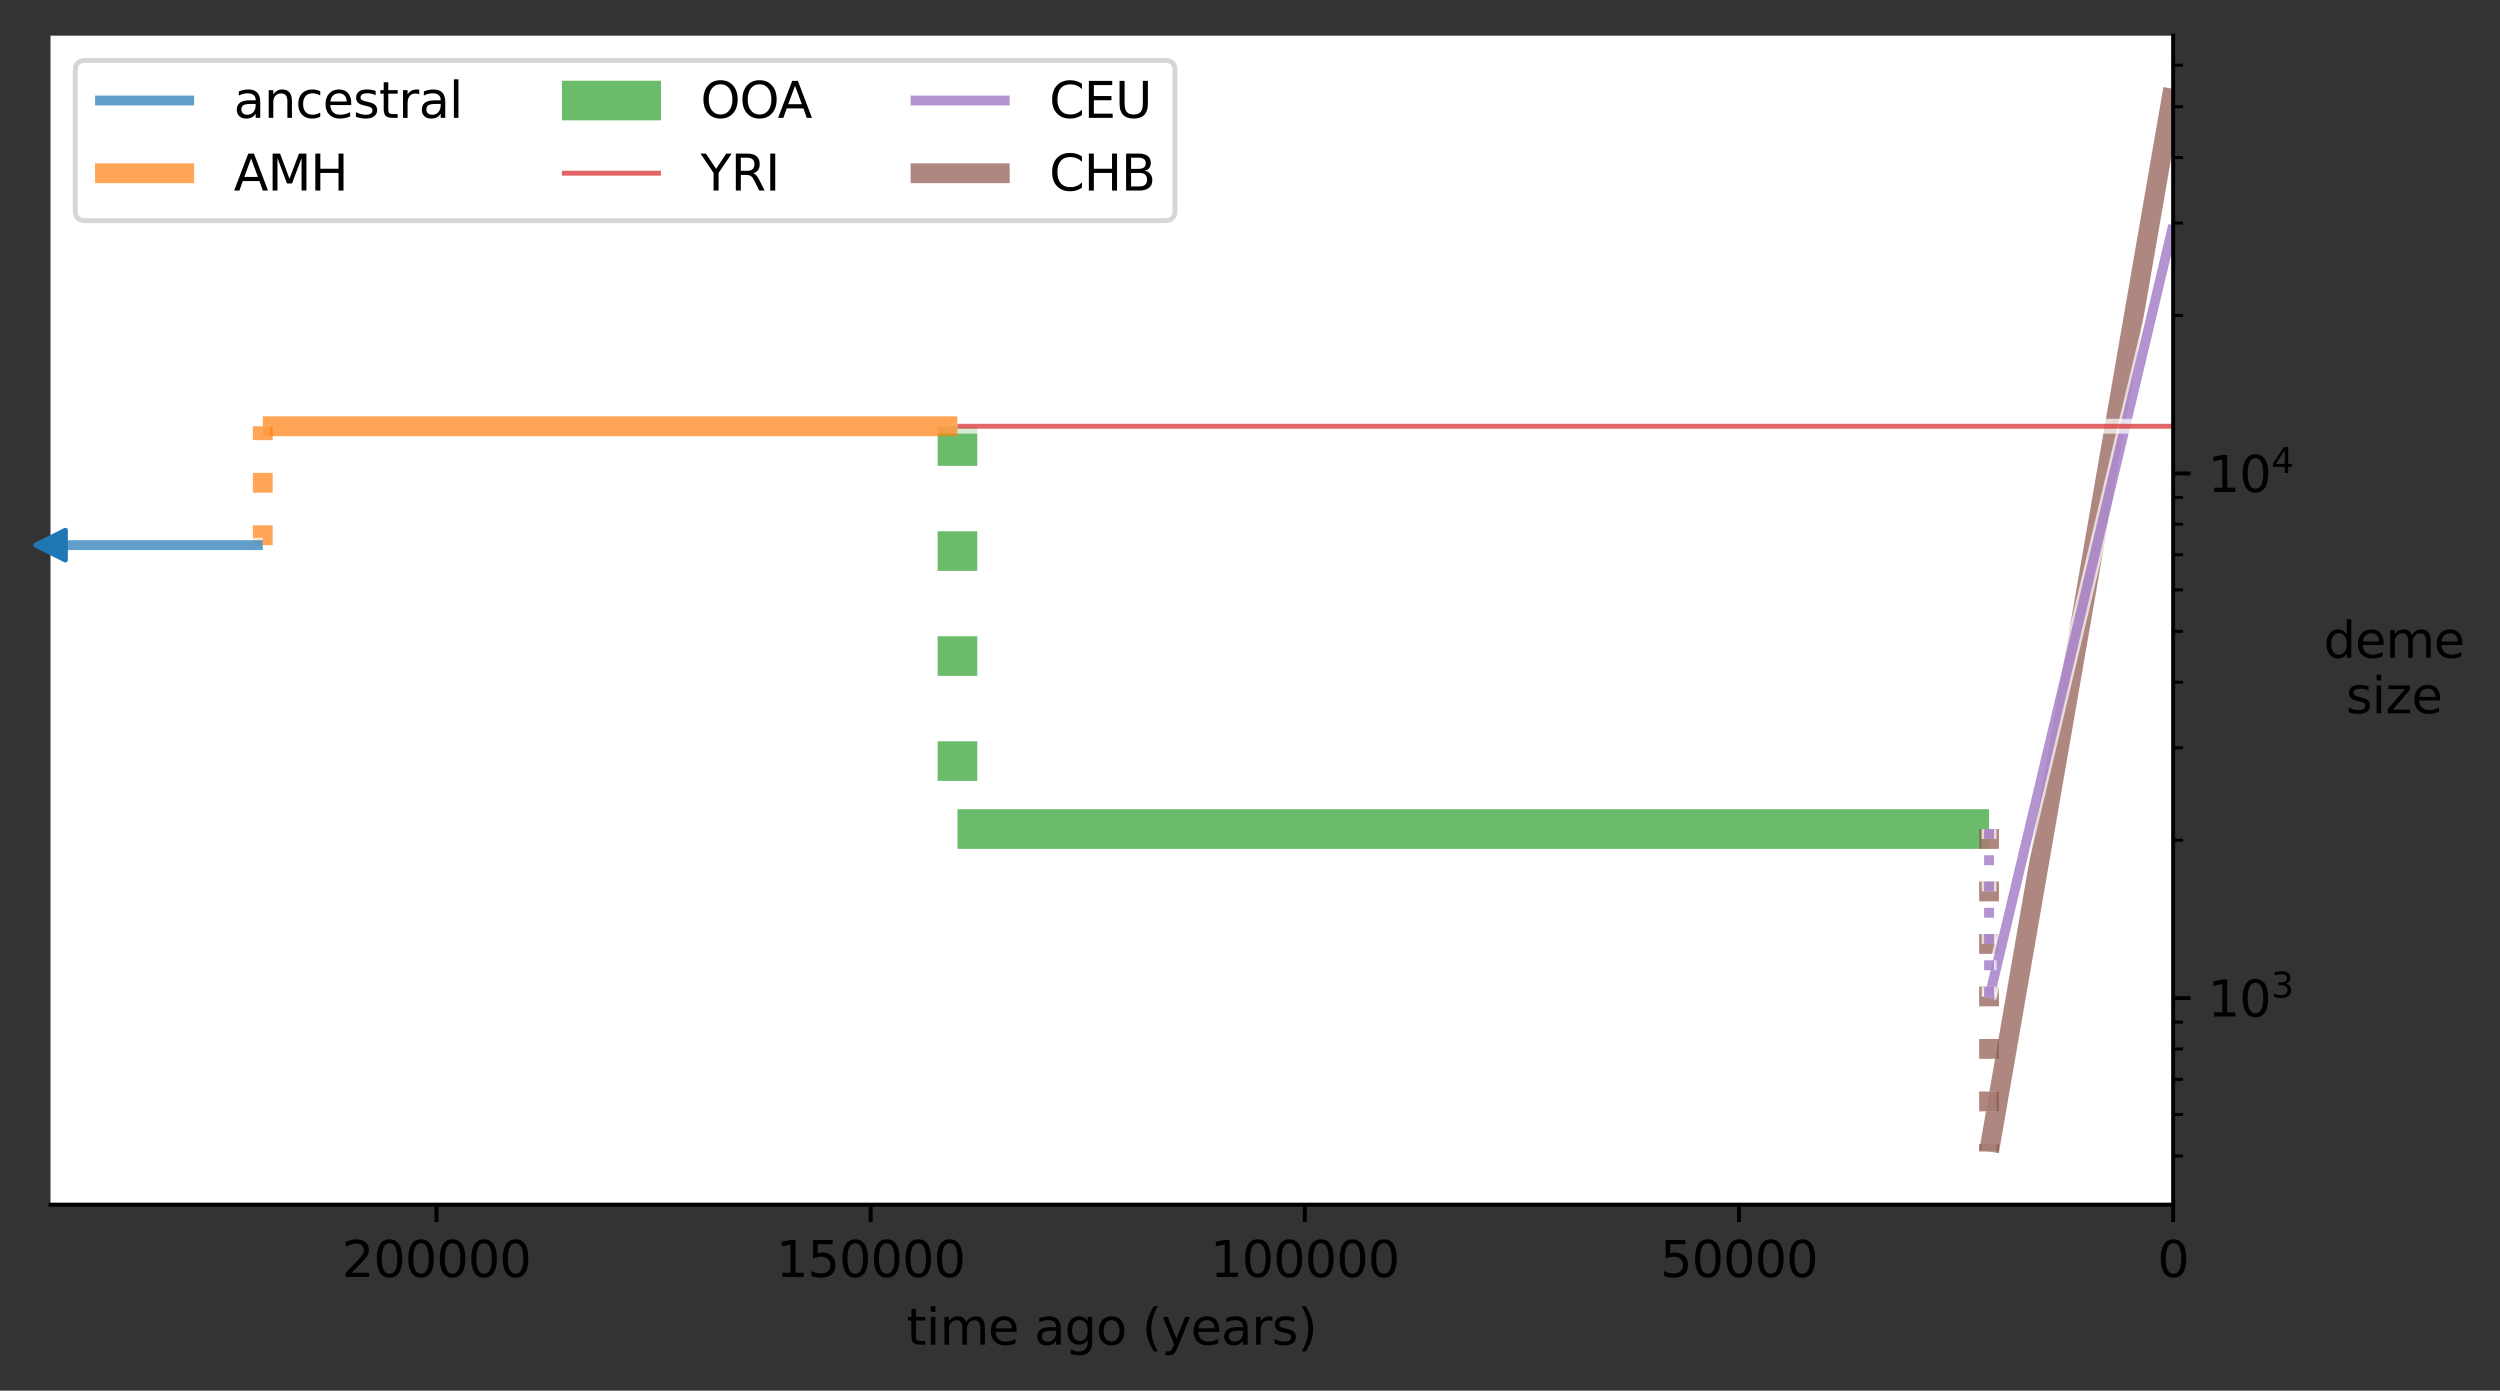 <?xml version="1.0" encoding="utf-8" standalone="no"?>
<!DOCTYPE svg PUBLIC "-//W3C//DTD SVG 1.1//EN"
  "http://www.w3.org/Graphics/SVG/1.1/DTD/svg11.dtd">
<svg xmlns:xlink="http://www.w3.org/1999/xlink" width="504.8pt" height="280.8pt" viewBox="0 0 504.8 280.8" xmlns="http://www.w3.org/2000/svg" version="1.1">
 <rect x="0" y="0" width="504.8" height="280.8" fill="#333333" stroke="none"/>
 <defs>
  <style type="text/css">*{stroke-linejoin: round; stroke-linecap: butt}</style>
 </defs>
 <g id="figure_1">
  <g id="patch_1">
   <path d="M 0 280.8 
L 504.8 280.8 
L 504.8 0 
L 0 0 
L 0 280.8 
z
" style="fill: none"/>
  </g>
  <g id="axes_1">
   <g id="patch_2">
    <path d="M 10.2 243.244 
L 438.802 243.244 
L 438.802 7.2 
L 10.2 7.2 
z
" style="fill: #ffffff"/>
   </g>
   <g id="matplotlib.axis_1">
    <g id="xtick_1">
     <g id="line2d_1">
      <defs>
       <path id="m6b002fac0c" d="M 0 0 
L 0 3.5 
" style="stroke: #000000; stroke-width: 0.8"/>
      </defs>
      <g>
       <use xlink:href="#m6b002fac0c" x="438.802" y="243.244" style="stroke: #000000; stroke-width: 0.8"/>
      </g>
     </g>
     <g id="text_1">
      <!-- 0 -->
      <g transform="translate(435.621 257.842)scale(0.1 -0.1)">
       <defs>
        <path id="DejaVuSans-30" d="M 2034 4250 
Q 1547 4250 1301 3770 
Q 1056 3291 1056 2328 
Q 1056 1369 1301 889 
Q 1547 409 2034 409 
Q 2525 409 2770 889 
Q 3016 1369 3016 2328 
Q 3016 3291 2770 3770 
Q 2525 4250 2034 4250 
z
M 2034 4750 
Q 2819 4750 3233 4129 
Q 3647 3509 3647 2328 
Q 3647 1150 3233 529 
Q 2819 -91 2034 -91 
Q 1250 -91 836 529 
Q 422 1150 422 2328 
Q 422 3509 836 4129 
Q 1250 4750 2034 4750 
z
" transform="scale(0.016)"/>
       </defs>
       <use xlink:href="#DejaVuSans-30"/>
      </g>
     </g>
    </g>
    <g id="xtick_2">
     <g id="line2d_2">
      <g>
       <use xlink:href="#m6b002fac0c" x="351.134" y="243.244" style="stroke: #000000; stroke-width: 0.8"/>
      </g>
     </g>
     <g id="text_2">
      <!-- 50000 -->
      <g transform="translate(335.227 257.842)scale(0.1 -0.1)">
       <defs>
        <path id="DejaVuSans-35" d="M 691 4666 
L 3169 4666 
L 3169 4134 
L 1269 4134 
L 1269 2991 
Q 1406 3038 1543 3061 
Q 1681 3084 1819 3084 
Q 2600 3084 3056 2656 
Q 3513 2228 3513 1497 
Q 3513 744 3044 326 
Q 2575 -91 1722 -91 
Q 1428 -91 1123 -41 
Q 819 9 494 109 
L 494 744 
Q 775 591 1075 516 
Q 1375 441 1709 441 
Q 2250 441 2565 725 
Q 2881 1009 2881 1497 
Q 2881 1984 2565 2268 
Q 2250 2553 1709 2553 
Q 1456 2553 1204 2497 
Q 953 2441 691 2322 
L 691 4666 
z
" transform="scale(0.016)"/>
       </defs>
       <use xlink:href="#DejaVuSans-35"/>
       <use xlink:href="#DejaVuSans-30" x="63.623"/>
       <use xlink:href="#DejaVuSans-30" x="127.246"/>
       <use xlink:href="#DejaVuSans-30" x="190.869"/>
       <use xlink:href="#DejaVuSans-30" x="254.492"/>
      </g>
     </g>
    </g>
    <g id="xtick_3">
     <g id="line2d_3">
      <g>
       <use xlink:href="#m6b002fac0c" x="263.465" y="243.244" style="stroke: #000000; stroke-width: 0.8"/>
      </g>
     </g>
     <g id="text_3">
      <!-- 100000 -->
      <g transform="translate(244.378 257.842)scale(0.1 -0.1)">
       <defs>
        <path id="DejaVuSans-31" d="M 794 531 
L 1825 531 
L 1825 4091 
L 703 3866 
L 703 4441 
L 1819 4666 
L 2450 4666 
L 2450 531 
L 3481 531 
L 3481 0 
L 794 0 
L 794 531 
z
" transform="scale(0.016)"/>
       </defs>
       <use xlink:href="#DejaVuSans-31"/>
       <use xlink:href="#DejaVuSans-30" x="63.623"/>
       <use xlink:href="#DejaVuSans-30" x="127.246"/>
       <use xlink:href="#DejaVuSans-30" x="190.869"/>
       <use xlink:href="#DejaVuSans-30" x="254.492"/>
       <use xlink:href="#DejaVuSans-30" x="318.115"/>
      </g>
     </g>
    </g>
    <g id="xtick_4">
     <g id="line2d_4">
      <g>
       <use xlink:href="#m6b002fac0c" x="175.796" y="243.244" style="stroke: #000000; stroke-width: 0.8"/>
      </g>
     </g>
     <g id="text_4">
      <!-- 150000 -->
      <g transform="translate(156.709 257.842)scale(0.1 -0.1)">
       <use xlink:href="#DejaVuSans-31"/>
       <use xlink:href="#DejaVuSans-35" x="63.623"/>
       <use xlink:href="#DejaVuSans-30" x="127.246"/>
       <use xlink:href="#DejaVuSans-30" x="190.869"/>
       <use xlink:href="#DejaVuSans-30" x="254.492"/>
       <use xlink:href="#DejaVuSans-30" x="318.115"/>
      </g>
     </g>
    </g>
    <g id="xtick_5">
     <g id="line2d_5">
      <g>
       <use xlink:href="#m6b002fac0c" x="88.128" y="243.244" style="stroke: #000000; stroke-width: 0.8"/>
      </g>
     </g>
     <g id="text_5">
      <!-- 200000 -->
      <g transform="translate(69.04 257.842)scale(0.1 -0.1)">
       <defs>
        <path id="DejaVuSans-32" d="M 1228 531 
L 3431 531 
L 3431 0 
L 469 0 
L 469 531 
Q 828 903 1448 1529 
Q 2069 2156 2228 2338 
Q 2531 2678 2651 2914 
Q 2772 3150 2772 3378 
Q 2772 3750 2511 3984 
Q 2250 4219 1831 4219 
Q 1534 4219 1204 4116 
Q 875 4013 500 3803 
L 500 4441 
Q 881 4594 1212 4672 
Q 1544 4750 1819 4750 
Q 2544 4750 2975 4387 
Q 3406 4025 3406 3419 
Q 3406 3131 3298 2873 
Q 3191 2616 2906 2266 
Q 2828 2175 2409 1742 
Q 1991 1309 1228 531 
z
" transform="scale(0.016)"/>
       </defs>
       <use xlink:href="#DejaVuSans-32"/>
       <use xlink:href="#DejaVuSans-30" x="63.623"/>
       <use xlink:href="#DejaVuSans-30" x="127.246"/>
       <use xlink:href="#DejaVuSans-30" x="190.869"/>
       <use xlink:href="#DejaVuSans-30" x="254.492"/>
       <use xlink:href="#DejaVuSans-30" x="318.115"/>
      </g>
     </g>
    </g>
    <g id="text_6">
     <!-- time ago (years) -->
     <g transform="translate(183.068 271.52)scale(0.1 -0.1)">
      <defs>
       <path id="DejaVuSans-74" d="M 1172 4494 
L 1172 3500 
L 2356 3500 
L 2356 3053 
L 1172 3053 
L 1172 1153 
Q 1172 725 1289 603 
Q 1406 481 1766 481 
L 2356 481 
L 2356 0 
L 1766 0 
Q 1100 0 847 248 
Q 594 497 594 1153 
L 594 3053 
L 172 3053 
L 172 3500 
L 594 3500 
L 594 4494 
L 1172 4494 
z
" transform="scale(0.016)"/>
       <path id="DejaVuSans-69" d="M 603 3500 
L 1178 3500 
L 1178 0 
L 603 0 
L 603 3500 
z
M 603 4863 
L 1178 4863 
L 1178 4134 
L 603 4134 
L 603 4863 
z
" transform="scale(0.016)"/>
       <path id="DejaVuSans-6d" d="M 3328 2828 
Q 3544 3216 3844 3400 
Q 4144 3584 4550 3584 
Q 5097 3584 5394 3201 
Q 5691 2819 5691 2113 
L 5691 0 
L 5113 0 
L 5113 2094 
Q 5113 2597 4934 2840 
Q 4756 3084 4391 3084 
Q 3944 3084 3684 2787 
Q 3425 2491 3425 1978 
L 3425 0 
L 2847 0 
L 2847 2094 
Q 2847 2600 2669 2842 
Q 2491 3084 2119 3084 
Q 1678 3084 1418 2786 
Q 1159 2488 1159 1978 
L 1159 0 
L 581 0 
L 581 3500 
L 1159 3500 
L 1159 2956 
Q 1356 3278 1631 3431 
Q 1906 3584 2284 3584 
Q 2666 3584 2933 3390 
Q 3200 3197 3328 2828 
z
" transform="scale(0.016)"/>
       <path id="DejaVuSans-65" d="M 3597 1894 
L 3597 1613 
L 953 1613 
Q 991 1019 1311 708 
Q 1631 397 2203 397 
Q 2534 397 2845 478 
Q 3156 559 3463 722 
L 3463 178 
Q 3153 47 2828 -22 
Q 2503 -91 2169 -91 
Q 1331 -91 842 396 
Q 353 884 353 1716 
Q 353 2575 817 3079 
Q 1281 3584 2069 3584 
Q 2775 3584 3186 3129 
Q 3597 2675 3597 1894 
z
M 3022 2063 
Q 3016 2534 2758 2815 
Q 2500 3097 2075 3097 
Q 1594 3097 1305 2825 
Q 1016 2553 972 2059 
L 3022 2063 
z
" transform="scale(0.016)"/>
       <path id="DejaVuSans-20" transform="scale(0.016)"/>
       <path id="DejaVuSans-61" d="M 2194 1759 
Q 1497 1759 1228 1600 
Q 959 1441 959 1056 
Q 959 750 1161 570 
Q 1363 391 1709 391 
Q 2188 391 2477 730 
Q 2766 1069 2766 1631 
L 2766 1759 
L 2194 1759 
z
M 3341 1997 
L 3341 0 
L 2766 0 
L 2766 531 
Q 2569 213 2275 61 
Q 1981 -91 1556 -91 
Q 1019 -91 701 211 
Q 384 513 384 1019 
Q 384 1609 779 1909 
Q 1175 2209 1959 2209 
L 2766 2209 
L 2766 2266 
Q 2766 2663 2505 2880 
Q 2244 3097 1772 3097 
Q 1472 3097 1187 3025 
Q 903 2953 641 2809 
L 641 3341 
Q 956 3463 1253 3523 
Q 1550 3584 1831 3584 
Q 2591 3584 2966 3190 
Q 3341 2797 3341 1997 
z
" transform="scale(0.016)"/>
       <path id="DejaVuSans-67" d="M 2906 1791 
Q 2906 2416 2648 2759 
Q 2391 3103 1925 3103 
Q 1463 3103 1205 2759 
Q 947 2416 947 1791 
Q 947 1169 1205 825 
Q 1463 481 1925 481 
Q 2391 481 2648 825 
Q 2906 1169 2906 1791 
z
M 3481 434 
Q 3481 -459 3084 -895 
Q 2688 -1331 1869 -1331 
Q 1566 -1331 1297 -1286 
Q 1028 -1241 775 -1147 
L 775 -588 
Q 1028 -725 1275 -790 
Q 1522 -856 1778 -856 
Q 2344 -856 2625 -561 
Q 2906 -266 2906 331 
L 2906 616 
Q 2728 306 2450 153 
Q 2172 0 1784 0 
Q 1141 0 747 490 
Q 353 981 353 1791 
Q 353 2603 747 3093 
Q 1141 3584 1784 3584 
Q 2172 3584 2450 3431 
Q 2728 3278 2906 2969 
L 2906 3500 
L 3481 3500 
L 3481 434 
z
" transform="scale(0.016)"/>
       <path id="DejaVuSans-6f" d="M 1959 3097 
Q 1497 3097 1228 2736 
Q 959 2375 959 1747 
Q 959 1119 1226 758 
Q 1494 397 1959 397 
Q 2419 397 2687 759 
Q 2956 1122 2956 1747 
Q 2956 2369 2687 2733 
Q 2419 3097 1959 3097 
z
M 1959 3584 
Q 2709 3584 3137 3096 
Q 3566 2609 3566 1747 
Q 3566 888 3137 398 
Q 2709 -91 1959 -91 
Q 1206 -91 779 398 
Q 353 888 353 1747 
Q 353 2609 779 3096 
Q 1206 3584 1959 3584 
z
" transform="scale(0.016)"/>
       <path id="DejaVuSans-28" d="M 1984 4856 
Q 1566 4138 1362 3434 
Q 1159 2731 1159 2009 
Q 1159 1288 1364 580 
Q 1569 -128 1984 -844 
L 1484 -844 
Q 1016 -109 783 600 
Q 550 1309 550 2009 
Q 550 2706 781 3412 
Q 1013 4119 1484 4856 
L 1984 4856 
z
" transform="scale(0.016)"/>
       <path id="DejaVuSans-79" d="M 2059 -325 
Q 1816 -950 1584 -1140 
Q 1353 -1331 966 -1331 
L 506 -1331 
L 506 -850 
L 844 -850 
Q 1081 -850 1212 -737 
Q 1344 -625 1503 -206 
L 1606 56 
L 191 3500 
L 800 3500 
L 1894 763 
L 2988 3500 
L 3597 3500 
L 2059 -325 
z
" transform="scale(0.016)"/>
       <path id="DejaVuSans-72" d="M 2631 2963 
Q 2534 3019 2420 3045 
Q 2306 3072 2169 3072 
Q 1681 3072 1420 2755 
Q 1159 2438 1159 1844 
L 1159 0 
L 581 0 
L 581 3500 
L 1159 3500 
L 1159 2956 
Q 1341 3275 1631 3429 
Q 1922 3584 2338 3584 
Q 2397 3584 2469 3576 
Q 2541 3569 2628 3553 
L 2631 2963 
z
" transform="scale(0.016)"/>
       <path id="DejaVuSans-73" d="M 2834 3397 
L 2834 2853 
Q 2591 2978 2328 3040 
Q 2066 3103 1784 3103 
Q 1356 3103 1142 2972 
Q 928 2841 928 2578 
Q 928 2378 1081 2264 
Q 1234 2150 1697 2047 
L 1894 2003 
Q 2506 1872 2764 1633 
Q 3022 1394 3022 966 
Q 3022 478 2636 193 
Q 2250 -91 1575 -91 
Q 1294 -91 989 -36 
Q 684 19 347 128 
L 347 722 
Q 666 556 975 473 
Q 1284 391 1588 391 
Q 1994 391 2212 530 
Q 2431 669 2431 922 
Q 2431 1156 2273 1281 
Q 2116 1406 1581 1522 
L 1381 1569 
Q 847 1681 609 1914 
Q 372 2147 372 2553 
Q 372 3047 722 3315 
Q 1072 3584 1716 3584 
Q 2034 3584 2315 3537 
Q 2597 3491 2834 3397 
z
" transform="scale(0.016)"/>
       <path id="DejaVuSans-29" d="M 513 4856 
L 1013 4856 
Q 1481 4119 1714 3412 
Q 1947 2706 1947 2009 
Q 1947 1309 1714 600 
Q 1481 -109 1013 -844 
L 513 -844 
Q 928 -128 1133 580 
Q 1338 1288 1338 2009 
Q 1338 2731 1133 3434 
Q 928 4138 513 4856 
z
" transform="scale(0.016)"/>
      </defs>
      <use xlink:href="#DejaVuSans-74"/>
      <use xlink:href="#DejaVuSans-69" x="39.209"/>
      <use xlink:href="#DejaVuSans-6d" x="66.992"/>
      <use xlink:href="#DejaVuSans-65" x="164.404"/>
      <use xlink:href="#DejaVuSans-20" x="225.928"/>
      <use xlink:href="#DejaVuSans-61" x="257.715"/>
      <use xlink:href="#DejaVuSans-67" x="318.994"/>
      <use xlink:href="#DejaVuSans-6f" x="382.471"/>
      <use xlink:href="#DejaVuSans-20" x="443.652"/>
      <use xlink:href="#DejaVuSans-28" x="475.439"/>
      <use xlink:href="#DejaVuSans-79" x="514.453"/>
      <use xlink:href="#DejaVuSans-65" x="573.633"/>
      <use xlink:href="#DejaVuSans-61" x="635.156"/>
      <use xlink:href="#DejaVuSans-72" x="696.436"/>
      <use xlink:href="#DejaVuSans-73" x="737.549"/>
      <use xlink:href="#DejaVuSans-29" x="789.648"/>
     </g>
    </g>
   </g>
   <g id="matplotlib.axis_2">
    <g id="ytick_1">
     <g id="line2d_6">
      <defs>
       <path id="m2c2752e69c" d="M 0 0 
L 3.5 0 
" style="stroke: #000000; stroke-width: 0.8"/>
      </defs>
      <g>
       <use xlink:href="#m2c2752e69c" x="438.802" y="201.535" style="stroke: #000000; stroke-width: 0.8"/>
      </g>
     </g>
     <g id="text_7">
      <!-- $\mathdefault{10^{3}}$ -->
      <g transform="translate(445.802 205.334)scale(0.1 -0.1)">
       <defs>
        <path id="DejaVuSans-33" d="M 2597 2516 
Q 3050 2419 3304 2112 
Q 3559 1806 3559 1356 
Q 3559 666 3084 287 
Q 2609 -91 1734 -91 
Q 1441 -91 1130 -33 
Q 819 25 488 141 
L 488 750 
Q 750 597 1062 519 
Q 1375 441 1716 441 
Q 2309 441 2620 675 
Q 2931 909 2931 1356 
Q 2931 1769 2642 2001 
Q 2353 2234 1838 2234 
L 1294 2234 
L 1294 2753 
L 1863 2753 
Q 2328 2753 2575 2939 
Q 2822 3125 2822 3475 
Q 2822 3834 2567 4026 
Q 2313 4219 1838 4219 
Q 1578 4219 1281 4162 
Q 984 4106 628 3988 
L 628 4550 
Q 988 4650 1302 4700 
Q 1616 4750 1894 4750 
Q 2613 4750 3031 4423 
Q 3450 4097 3450 3541 
Q 3450 3153 3228 2886 
Q 3006 2619 2597 2516 
z
" transform="scale(0.016)"/>
       </defs>
       <use xlink:href="#DejaVuSans-31" transform="translate(0 0.766)"/>
       <use xlink:href="#DejaVuSans-30" transform="translate(63.623 0.766)"/>
       <use xlink:href="#DejaVuSans-33" transform="translate(128.203 39.047)scale(0.7)"/>
      </g>
     </g>
    </g>
    <g id="ytick_2">
     <g id="line2d_7">
      <g>
       <use xlink:href="#m2c2752e69c" x="438.802" y="95.595" style="stroke: #000000; stroke-width: 0.8"/>
      </g>
     </g>
     <g id="text_8">
      <!-- $\mathdefault{10^{4}}$ -->
      <g transform="translate(445.802 99.394)scale(0.1 -0.1)">
       <defs>
        <path id="DejaVuSans-34" d="M 2419 4116 
L 825 1625 
L 2419 1625 
L 2419 4116 
z
M 2253 4666 
L 3047 4666 
L 3047 1625 
L 3713 1625 
L 3713 1100 
L 3047 1100 
L 3047 0 
L 2419 0 
L 2419 1100 
L 313 1100 
L 313 1709 
L 2253 4666 
z
" transform="scale(0.016)"/>
       </defs>
       <use xlink:href="#DejaVuSans-31" transform="translate(0 0.684)"/>
       <use xlink:href="#DejaVuSans-30" transform="translate(63.623 0.684)"/>
       <use xlink:href="#DejaVuSans-34" transform="translate(128.203 38.966)scale(0.7)"/>
      </g>
     </g>
    </g>
    <g id="ytick_3">
     <g id="line2d_8">
      <defs>
       <path id="mece94a111c" d="M 0 0 
L 2 0 
" style="stroke: #000000; stroke-width: 0.6"/>
      </defs>
      <g>
       <use xlink:href="#mece94a111c" x="438.802" y="233.426" style="stroke: #000000; stroke-width: 0.6"/>
      </g>
     </g>
    </g>
    <g id="ytick_4">
     <g id="line2d_9">
      <g>
       <use xlink:href="#mece94a111c" x="438.802" y="225.037" style="stroke: #000000; stroke-width: 0.6"/>
      </g>
     </g>
    </g>
    <g id="ytick_5">
     <g id="line2d_10">
      <g>
       <use xlink:href="#mece94a111c" x="438.802" y="217.945" style="stroke: #000000; stroke-width: 0.6"/>
      </g>
     </g>
    </g>
    <g id="ytick_6">
     <g id="line2d_11">
      <g>
       <use xlink:href="#mece94a111c" x="438.802" y="211.801" style="stroke: #000000; stroke-width: 0.6"/>
      </g>
     </g>
    </g>
    <g id="ytick_7">
     <g id="line2d_12">
      <g>
       <use xlink:href="#mece94a111c" x="438.802" y="206.382" style="stroke: #000000; stroke-width: 0.6"/>
      </g>
     </g>
    </g>
    <g id="ytick_8">
     <g id="line2d_13">
      <g>
       <use xlink:href="#mece94a111c" x="438.802" y="169.644" style="stroke: #000000; stroke-width: 0.6"/>
      </g>
     </g>
    </g>
    <g id="ytick_9">
     <g id="line2d_14">
      <g>
       <use xlink:href="#mece94a111c" x="438.802" y="150.989" style="stroke: #000000; stroke-width: 0.6"/>
      </g>
     </g>
    </g>
    <g id="ytick_10">
     <g id="line2d_15">
      <g>
       <use xlink:href="#mece94a111c" x="438.802" y="137.753" style="stroke: #000000; stroke-width: 0.6"/>
      </g>
     </g>
    </g>
    <g id="ytick_11">
     <g id="line2d_16">
      <g>
       <use xlink:href="#mece94a111c" x="438.802" y="127.486" style="stroke: #000000; stroke-width: 0.6"/>
      </g>
     </g>
    </g>
    <g id="ytick_12">
     <g id="line2d_17">
      <g>
       <use xlink:href="#mece94a111c" x="438.802" y="119.098" style="stroke: #000000; stroke-width: 0.6"/>
      </g>
     </g>
    </g>
    <g id="ytick_13">
     <g id="line2d_18">
      <g>
       <use xlink:href="#mece94a111c" x="438.802" y="112.005" style="stroke: #000000; stroke-width: 0.6"/>
      </g>
     </g>
    </g>
    <g id="ytick_14">
     <g id="line2d_19">
      <g>
       <use xlink:href="#mece94a111c" x="438.802" y="105.862" style="stroke: #000000; stroke-width: 0.6"/>
      </g>
     </g>
    </g>
    <g id="ytick_15">
     <g id="line2d_20">
      <g>
       <use xlink:href="#mece94a111c" x="438.802" y="100.443" style="stroke: #000000; stroke-width: 0.6"/>
      </g>
     </g>
    </g>
    <g id="ytick_16">
     <g id="line2d_21">
      <g>
       <use xlink:href="#mece94a111c" x="438.802" y="63.704" style="stroke: #000000; stroke-width: 0.6"/>
      </g>
     </g>
    </g>
    <g id="ytick_17">
     <g id="line2d_22">
      <g>
       <use xlink:href="#mece94a111c" x="438.802" y="45.049" style="stroke: #000000; stroke-width: 0.6"/>
      </g>
     </g>
    </g>
    <g id="ytick_18">
     <g id="line2d_23">
      <g>
       <use xlink:href="#mece94a111c" x="438.802" y="31.813" style="stroke: #000000; stroke-width: 0.6"/>
      </g>
     </g>
    </g>
    <g id="ytick_19">
     <g id="line2d_24">
      <g>
       <use xlink:href="#mece94a111c" x="438.802" y="21.547" style="stroke: #000000; stroke-width: 0.6"/>
      </g>
     </g>
    </g>
    <g id="ytick_20">
     <g id="line2d_25">
      <g>
       <use xlink:href="#mece94a111c" x="438.802" y="13.158" style="stroke: #000000; stroke-width: 0.6"/>
      </g>
     </g>
    </g>
    <g id="text_9">
     <!-- deme -->
     <g transform="translate(469.205 132.82)scale(0.1 -0.1)">
      <defs>
       <path id="DejaVuSans-64" d="M 2906 2969 
L 2906 4863 
L 3481 4863 
L 3481 0 
L 2906 0 
L 2906 525 
Q 2725 213 2448 61 
Q 2172 -91 1784 -91 
Q 1150 -91 751 415 
Q 353 922 353 1747 
Q 353 2572 751 3078 
Q 1150 3584 1784 3584 
Q 2172 3584 2448 3432 
Q 2725 3281 2906 2969 
z
M 947 1747 
Q 947 1113 1208 752 
Q 1469 391 1925 391 
Q 2381 391 2643 752 
Q 2906 1113 2906 1747 
Q 2906 2381 2643 2742 
Q 2381 3103 1925 3103 
Q 1469 3103 1208 2742 
Q 947 2381 947 1747 
z
" transform="scale(0.016)"/>
      </defs>
      <use xlink:href="#DejaVuSans-64"/>
      <use xlink:href="#DejaVuSans-65" x="63.477"/>
      <use xlink:href="#DejaVuSans-6d" x="125"/>
      <use xlink:href="#DejaVuSans-65" x="222.412"/>
     </g>
     <!-- size -->
     <g transform="translate(473.708 144.018)scale(0.1 -0.1)">
      <defs>
       <path id="DejaVuSans-7a" d="M 353 3500 
L 3084 3500 
L 3084 2975 
L 922 459 
L 3084 459 
L 3084 0 
L 275 0 
L 275 525 
L 2438 3041 
L 353 3041 
L 353 3500 
z
" transform="scale(0.016)"/>
      </defs>
      <use xlink:href="#DejaVuSans-73"/>
      <use xlink:href="#DejaVuSans-69" x="52.1"/>
      <use xlink:href="#DejaVuSans-7a" x="79.883"/>
      <use xlink:href="#DejaVuSans-65" x="132.373"/>
     </g>
    </g>
   </g>
   <g id="patch_3">
    <path d="M 193.33 167.399 
L 401.631 167.399 
" clip-path="url(#p8fc2e953aa)" style="fill: none; opacity: 0.7; stroke: #ffffff; stroke-width: 3; stroke-linejoin: miter"/>
    <path d="M 193.33 167.399 
L 401.631 167.399 
" clip-path="url(#p8fc2e953aa)" style="fill: none; opacity: 0.7; stroke: #2ca02c; stroke-width: 8; stroke-linejoin: miter"/>
    <g id="patch_4">
     <path d="M 193.33 86.071 
L 193.33 167.399 
" clip-path="url(#p8fc2e953aa)" style="fill: none; opacity: 0.7; stroke-dasharray: 8,13.2; stroke-dashoffset: 0; stroke: #ffffff; stroke-width: 3; stroke-linejoin: miter"/>
     <path d="M 193.33 86.071 
L 193.33 167.399 
" clip-path="url(#p8fc2e953aa)" style="fill: none; opacity: 0.7; stroke-dasharray: 8,13.2; stroke-dashoffset: 0; stroke: #2ca02c; stroke-width: 8; stroke-linejoin: miter"/>
     <g id="patch_5">
      <path d="M 53.06 86.071 
L 193.33 86.071 
" clip-path="url(#p8fc2e953aa)" style="fill: none; opacity: 0.7; stroke: #ffffff; stroke-width: 3; stroke-linejoin: miter"/>
      <path d="M 53.06 86.071 
L 193.33 86.071 
" clip-path="url(#p8fc2e953aa)" style="fill: none; opacity: 0.7; stroke: #ff7f0e; stroke-width: 4; stroke-linejoin: miter"/>
      <g id="patch_6">
       <path d="M 53.06 110.075 
L 53.06 86.071 
" clip-path="url(#p8fc2e953aa)" style="fill: none; opacity: 0.7; stroke-dasharray: 4,6.6; stroke-dashoffset: 0; stroke: #ffffff; stroke-width: 3; stroke-linejoin: miter"/>
       <path d="M 53.06 110.075 
L 53.06 86.071 
" clip-path="url(#p8fc2e953aa)" style="fill: none; opacity: 0.7; stroke-dasharray: 4,6.6; stroke-dashoffset: 0; stroke: #ff7f0e; stroke-width: 4; stroke-linejoin: miter"/>
       <g id="patch_7">
        <path d="M 401.631 232.514 
L 402.006 230.347 
L 402.382 228.179 
L 402.757 226.012 
L 403.133 223.844 
L 403.508 221.677 
L 403.884 219.509 
L 404.259 217.342 
L 404.635 215.174 
L 405.01 213.007 
L 405.386 210.839 
L 405.761 208.672 
L 406.136 206.504 
L 406.512 204.337 
L 406.887 202.169 
L 407.263 200.002 
L 407.638 197.834 
L 408.014 195.667 
L 408.389 193.499 
L 408.765 191.331 
L 409.14 189.164 
L 409.516 186.996 
L 409.891 184.829 
L 410.267 182.661 
L 410.642 180.494 
L 411.018 178.326 
L 411.393 176.159 
L 411.769 173.991 
L 412.144 171.824 
L 412.519 169.656 
L 412.895 167.489 
L 413.27 165.321 
L 413.646 163.154 
L 414.021 160.986 
L 414.397 158.819 
L 414.772 156.651 
L 415.148 154.483 
L 415.523 152.316 
L 415.899 150.148 
L 416.274 147.981 
L 416.65 145.813 
L 417.025 143.646 
L 417.401 141.478 
L 417.776 139.311 
L 418.152 137.143 
L 418.527 134.976 
L 418.902 132.808 
L 419.278 130.641 
L 419.653 128.473 
L 420.029 126.306 
L 420.404 124.138 
L 420.78 121.971 
L 421.155 119.803 
L 421.531 117.636 
L 421.906 115.468 
L 422.282 113.3 
L 422.657 111.133 
L 423.033 108.965 
L 423.408 106.798 
L 423.784 104.63 
L 424.159 102.463 
L 424.534 100.295 
L 424.91 98.128 
L 425.285 95.96 
L 425.661 93.793 
L 426.036 91.625 
L 426.412 89.458 
L 426.787 87.29 
L 427.163 85.123 
L 427.538 82.955 
L 427.914 80.788 
L 428.289 78.62 
L 428.665 76.453 
L 429.04 74.285 
L 429.416 72.117 
L 429.791 69.95 
L 430.167 67.782 
L 430.542 65.615 
L 430.917 63.447 
L 431.293 61.28 
L 431.668 59.112 
L 432.044 56.945 
L 432.419 54.777 
L 432.795 52.61 
L 433.17 50.442 
L 433.546 48.275 
L 433.921 46.107 
L 434.297 43.94 
L 434.672 41.772 
L 435.048 39.605 
L 435.423 37.437 
L 435.799 35.269 
L 436.174 33.102 
L 436.55 30.934 
L 436.925 28.767 
L 437.3 26.599 
L 437.676 24.432 
L 438.051 22.264 
L 438.427 20.097 
L 438.802 17.929 
" clip-path="url(#p8fc2e953aa)" style="fill: none; opacity: 0.7; stroke: #ffffff; stroke-width: 3; stroke-linejoin: miter"/>
        <path d="M 401.631 232.514 
L 402.006 230.347 
L 402.382 228.179 
L 402.757 226.012 
L 403.133 223.844 
L 403.508 221.677 
L 403.884 219.509 
L 404.259 217.342 
L 404.635 215.174 
L 405.01 213.007 
L 405.386 210.839 
L 405.761 208.672 
L 406.136 206.504 
L 406.512 204.337 
L 406.887 202.169 
L 407.263 200.002 
L 407.638 197.834 
L 408.014 195.667 
L 408.389 193.499 
L 408.765 191.331 
L 409.14 189.164 
L 409.516 186.996 
L 409.891 184.829 
L 410.267 182.661 
L 410.642 180.494 
L 411.018 178.326 
L 411.393 176.159 
L 411.769 173.991 
L 412.144 171.824 
L 412.519 169.656 
L 412.895 167.489 
L 413.27 165.321 
L 413.646 163.154 
L 414.021 160.986 
L 414.397 158.819 
L 414.772 156.651 
L 415.148 154.483 
L 415.523 152.316 
L 415.899 150.148 
L 416.274 147.981 
L 416.65 145.813 
L 417.025 143.646 
L 417.401 141.478 
L 417.776 139.311 
L 418.152 137.143 
L 418.527 134.976 
L 418.902 132.808 
L 419.278 130.641 
L 419.653 128.473 
L 420.029 126.306 
L 420.404 124.138 
L 420.78 121.971 
L 421.155 119.803 
L 421.531 117.636 
L 421.906 115.468 
L 422.282 113.3 
L 422.657 111.133 
L 423.033 108.965 
L 423.408 106.798 
L 423.784 104.63 
L 424.159 102.463 
L 424.534 100.295 
L 424.91 98.128 
L 425.285 95.96 
L 425.661 93.793 
L 426.036 91.625 
L 426.412 89.458 
L 426.787 87.29 
L 427.163 85.123 
L 427.538 82.955 
L 427.914 80.788 
L 428.289 78.62 
L 428.665 76.453 
L 429.04 74.285 
L 429.416 72.117 
L 429.791 69.95 
L 430.167 67.782 
L 430.542 65.615 
L 430.917 63.447 
L 431.293 61.28 
L 431.668 59.112 
L 432.044 56.945 
L 432.419 54.777 
L 432.795 52.61 
L 433.17 50.442 
L 433.546 48.275 
L 433.921 46.107 
L 434.297 43.94 
L 434.672 41.772 
L 435.048 39.605 
L 435.423 37.437 
L 435.799 35.269 
L 436.174 33.102 
L 436.55 30.934 
L 436.925 28.767 
L 437.3 26.599 
L 437.676 24.432 
L 438.051 22.264 
L 438.427 20.097 
L 438.802 17.929 
" clip-path="url(#p8fc2e953aa)" style="fill: none; opacity: 0.7; stroke: #8c564b; stroke-width: 4; stroke-linejoin: miter"/>
        <g id="patch_8">
         <path d="M 401.631 167.399 
L 401.631 232.514 
" clip-path="url(#p8fc2e953aa)" style="fill: none; opacity: 0.7; stroke-dasharray: 4,6.6; stroke-dashoffset: 0; stroke: #ffffff; stroke-width: 3; stroke-linejoin: miter"/>
         <path d="M 401.631 167.399 
L 401.631 232.514 
" clip-path="url(#p8fc2e953aa)" style="fill: none; opacity: 0.7; stroke-dasharray: 4,6.6; stroke-dashoffset: 0; stroke: #8c564b; stroke-width: 4; stroke-linejoin: miter"/>
         <g id="patch_9">
          <path d="M 10.2 110.075 
L 53.06 110.075 
" clip-path="url(#p8fc2e953aa)" style="fill: none; opacity: 0.7; stroke: #ffffff; stroke-width: 3; stroke-linejoin: miter"/>
          <path d="M 10.2 110.075 
L 53.06 110.075 
" clip-path="url(#p8fc2e953aa)" style="fill: none; opacity: 0.7; stroke: #1f77b4; stroke-width: 2; stroke-linejoin: miter"/>
          <g id="patch_10">
           <path d="M 401.631 201.535 
L 402.006 199.958 
L 402.382 198.382 
L 402.757 196.806 
L 403.133 195.229 
L 403.508 193.653 
L 403.884 192.076 
L 404.259 190.5 
L 404.635 188.924 
L 405.01 187.347 
L 405.386 185.771 
L 405.761 184.194 
L 406.136 182.618 
L 406.512 181.042 
L 406.887 179.465 
L 407.263 177.889 
L 407.638 176.313 
L 408.014 174.736 
L 408.389 173.16 
L 408.765 171.583 
L 409.14 170.007 
L 409.516 168.431 
L 409.891 166.854 
L 410.267 165.278 
L 410.642 163.702 
L 411.018 162.125 
L 411.393 160.549 
L 411.769 158.972 
L 412.144 157.396 
L 412.519 155.82 
L 412.895 154.243 
L 413.27 152.667 
L 413.646 151.09 
L 414.021 149.514 
L 414.397 147.938 
L 414.772 146.361 
L 415.148 144.785 
L 415.523 143.209 
L 415.899 141.632 
L 416.274 140.056 
L 416.65 138.479 
L 417.025 136.903 
L 417.401 135.327 
L 417.776 133.75 
L 418.152 132.174 
L 418.527 130.598 
L 418.902 129.021 
L 419.278 127.445 
L 419.653 125.868 
L 420.029 124.292 
L 420.404 122.716 
L 420.78 121.139 
L 421.155 119.563 
L 421.531 117.986 
L 421.906 116.41 
L 422.282 114.834 
L 422.657 113.257 
L 423.033 111.681 
L 423.408 110.105 
L 423.784 108.528 
L 424.159 106.952 
L 424.534 105.375 
L 424.91 103.799 
L 425.285 102.223 
L 425.661 100.646 
L 426.036 99.07 
L 426.412 97.494 
L 426.787 95.917 
L 427.163 94.341 
L 427.538 92.764 
L 427.914 91.188 
L 428.289 89.612 
L 428.665 88.035 
L 429.04 86.459 
L 429.416 84.882 
L 429.791 83.306 
L 430.167 81.73 
L 430.542 80.153 
L 430.917 78.577 
L 431.293 77.001 
L 431.668 75.424 
L 432.044 73.848 
L 432.419 72.271 
L 432.795 70.695 
L 433.17 69.119 
L 433.546 67.542 
L 433.921 65.966 
L 434.297 64.39 
L 434.672 62.813 
L 435.048 61.237 
L 435.423 59.66 
L 435.799 58.084 
L 436.174 56.508 
L 436.55 54.931 
L 436.925 53.355 
L 437.3 51.779 
L 437.676 50.202 
L 438.051 48.626 
L 438.427 47.049 
L 438.802 45.473 
" clip-path="url(#p8fc2e953aa)" style="fill: none; opacity: 0.7; stroke: #ffffff; stroke-width: 3; stroke-linejoin: miter"/>
           <path d="M 401.631 201.535 
L 402.006 199.958 
L 402.382 198.382 
L 402.757 196.806 
L 403.133 195.229 
L 403.508 193.653 
L 403.884 192.076 
L 404.259 190.5 
L 404.635 188.924 
L 405.01 187.347 
L 405.386 185.771 
L 405.761 184.194 
L 406.136 182.618 
L 406.512 181.042 
L 406.887 179.465 
L 407.263 177.889 
L 407.638 176.313 
L 408.014 174.736 
L 408.389 173.16 
L 408.765 171.583 
L 409.14 170.007 
L 409.516 168.431 
L 409.891 166.854 
L 410.267 165.278 
L 410.642 163.702 
L 411.018 162.125 
L 411.393 160.549 
L 411.769 158.972 
L 412.144 157.396 
L 412.519 155.82 
L 412.895 154.243 
L 413.27 152.667 
L 413.646 151.09 
L 414.021 149.514 
L 414.397 147.938 
L 414.772 146.361 
L 415.148 144.785 
L 415.523 143.209 
L 415.899 141.632 
L 416.274 140.056 
L 416.65 138.479 
L 417.025 136.903 
L 417.401 135.327 
L 417.776 133.75 
L 418.152 132.174 
L 418.527 130.598 
L 418.902 129.021 
L 419.278 127.445 
L 419.653 125.868 
L 420.029 124.292 
L 420.404 122.716 
L 420.78 121.139 
L 421.155 119.563 
L 421.531 117.986 
L 421.906 116.41 
L 422.282 114.834 
L 422.657 113.257 
L 423.033 111.681 
L 423.408 110.105 
L 423.784 108.528 
L 424.159 106.952 
L 424.534 105.375 
L 424.91 103.799 
L 425.285 102.223 
L 425.661 100.646 
L 426.036 99.07 
L 426.412 97.494 
L 426.787 95.917 
L 427.163 94.341 
L 427.538 92.764 
L 427.914 91.188 
L 428.289 89.612 
L 428.665 88.035 
L 429.04 86.459 
L 429.416 84.882 
L 429.791 83.306 
L 430.167 81.73 
L 430.542 80.153 
L 430.917 78.577 
L 431.293 77.001 
L 431.668 75.424 
L 432.044 73.848 
L 432.419 72.271 
L 432.795 70.695 
L 433.17 69.119 
L 433.546 67.542 
L 433.921 65.966 
L 434.297 64.39 
L 434.672 62.813 
L 435.048 61.237 
L 435.423 59.66 
L 435.799 58.084 
L 436.174 56.508 
L 436.55 54.931 
L 436.925 53.355 
L 437.3 51.779 
L 437.676 50.202 
L 438.051 48.626 
L 438.427 47.049 
L 438.802 45.473 
" clip-path="url(#p8fc2e953aa)" style="fill: none; opacity: 0.7; stroke: #9467bd; stroke-width: 2; stroke-linejoin: miter"/>
           <g id="patch_11">
            <path d="M 401.631 167.399 
L 401.631 201.535 
" clip-path="url(#p8fc2e953aa)" style="fill: none; opacity: 0.7; stroke-dasharray: 2,3.3; stroke-dashoffset: 0; stroke: #ffffff; stroke-width: 3; stroke-linejoin: miter"/>
            <path d="M 401.631 167.399 
L 401.631 201.535 
" clip-path="url(#p8fc2e953aa)" style="fill: none; opacity: 0.7; stroke-dasharray: 2,3.3; stroke-dashoffset: 0; stroke: #9467bd; stroke-width: 2; stroke-linejoin: miter"/>
            <g id="patch_12">
             <path d="M 193.33 86.071 
L 438.802 86.071 
" clip-path="url(#p8fc2e953aa)" style="fill: none; opacity: 0.7; stroke: #ffffff; stroke-width: 3; stroke-linejoin: miter"/>
             <path d="M 193.33 86.071 
L 438.802 86.071 
" clip-path="url(#p8fc2e953aa)" style="fill: none; opacity: 0.7; stroke: #d62728; stroke-linejoin: miter"/>
             <g id="line2d_26">
              <defs>
               <path id="m8d2e93183e" d="M -3 -0 
L 3 3 
L 3 -3 
z
" style="stroke: #1f77b4; stroke-linejoin: miter"/>
              </defs>
              <g>
               <use xlink:href="#m8d2e93183e" x="10.2" y="110.075" style="fill: #1f77b4; stroke: #1f77b4; stroke-linejoin: miter"/>
              </g>
             </g>
             <g id="patch_13">
              <path d="M 438.802 243.244 
L 438.802 7.2 
" style="fill: none; stroke: #000000; stroke-width: 0.8; stroke-linejoin: miter; stroke-linecap: square"/>
             </g>
             <g id="patch_14">
              <path d="M 10.2 243.244 
L 438.802 243.244 
" style="fill: none; stroke: #000000; stroke-width: 0.8; stroke-linejoin: miter; stroke-linecap: square"/>
             </g>
             <g id="legend_1">
              <g id="patch_15">
               <path d="M 17.2 44.556 
L 235.238 44.556 
Q 237.238 44.556 237.238 42.556 
L 237.238 14.2 
Q 237.238 12.2 235.238 12.2 
L 17.2 12.2 
Q 15.2 12.2 15.2 14.2 
L 15.2 42.556 
Q 15.2 44.556 17.2 44.556 
z
" style="fill: #ffffff; opacity: 0.8; stroke: #cccccc; stroke-linejoin: miter"/>
              </g>
              <path d="M 19.2 20.298 
L 29.2 20.298 
L 39.2 20.298 
" style="fill: none; stroke: #ffffff; stroke-width: 3"/>
              <path d="M 19.2 20.298 
L 29.2 20.298 
L 39.2 20.298 
" style="fill: none; stroke: #1f77b4; stroke-opacity: 0.7; stroke-width: 2"/>
              <g id="text_10">
               <!-- ancestral -->
               <g transform="translate(47.2 23.798)scale(0.1 -0.1)">
                <defs>
                 <path id="DejaVuSans-6e" d="M 3513 2113 
L 3513 0 
L 2938 0 
L 2938 2094 
Q 2938 2591 2744 2837 
Q 2550 3084 2163 3084 
Q 1697 3084 1428 2787 
Q 1159 2491 1159 1978 
L 1159 0 
L 581 0 
L 581 3500 
L 1159 3500 
L 1159 2956 
Q 1366 3272 1645 3428 
Q 1925 3584 2291 3584 
Q 2894 3584 3203 3211 
Q 3513 2838 3513 2113 
z
" transform="scale(0.016)"/>
                 <path id="DejaVuSans-63" d="M 3122 3366 
L 3122 2828 
Q 2878 2963 2633 3030 
Q 2388 3097 2138 3097 
Q 1578 3097 1268 2742 
Q 959 2388 959 1747 
Q 959 1106 1268 751 
Q 1578 397 2138 397 
Q 2388 397 2633 464 
Q 2878 531 3122 666 
L 3122 134 
Q 2881 22 2623 -34 
Q 2366 -91 2075 -91 
Q 1284 -91 818 406 
Q 353 903 353 1747 
Q 353 2603 823 3093 
Q 1294 3584 2113 3584 
Q 2378 3584 2631 3529 
Q 2884 3475 3122 3366 
z
" transform="scale(0.016)"/>
                 <path id="DejaVuSans-6c" d="M 603 4863 
L 1178 4863 
L 1178 0 
L 603 0 
L 603 4863 
z
" transform="scale(0.016)"/>
                </defs>
                <use xlink:href="#DejaVuSans-61"/>
                <use xlink:href="#DejaVuSans-6e" x="61.279"/>
                <use xlink:href="#DejaVuSans-63" x="124.658"/>
                <use xlink:href="#DejaVuSans-65" x="179.639"/>
                <use xlink:href="#DejaVuSans-73" x="241.162"/>
                <use xlink:href="#DejaVuSans-74" x="293.262"/>
                <use xlink:href="#DejaVuSans-72" x="332.471"/>
                <use xlink:href="#DejaVuSans-61" x="373.584"/>
                <use xlink:href="#DejaVuSans-6c" x="434.863"/>
               </g>
              </g>
              <path d="M 19.2 34.977 
L 29.2 34.977 
L 39.2 34.977 
" style="fill: none; stroke: #ffffff; stroke-width: 3"/>
              <path d="M 19.2 34.977 
L 29.2 34.977 
L 39.2 34.977 
" style="fill: none; stroke: #ff7f0e; stroke-opacity: 0.7; stroke-width: 4"/>
              <g id="text_11">
               <!-- AMH -->
               <g transform="translate(47.2 38.477)scale(0.1 -0.1)">
                <defs>
                 <path id="DejaVuSans-41" d="M 2188 4044 
L 1331 1722 
L 3047 1722 
L 2188 4044 
z
M 1831 4666 
L 2547 4666 
L 4325 0 
L 3669 0 
L 3244 1197 
L 1141 1197 
L 716 0 
L 50 0 
L 1831 4666 
z
" transform="scale(0.016)"/>
                 <path id="DejaVuSans-4d" d="M 628 4666 
L 1569 4666 
L 2759 1491 
L 3956 4666 
L 4897 4666 
L 4897 0 
L 4281 0 
L 4281 4097 
L 3078 897 
L 2444 897 
L 1241 4097 
L 1241 0 
L 628 0 
L 628 4666 
z
" transform="scale(0.016)"/>
                 <path id="DejaVuSans-48" d="M 628 4666 
L 1259 4666 
L 1259 2753 
L 3553 2753 
L 3553 4666 
L 4184 4666 
L 4184 0 
L 3553 0 
L 3553 2222 
L 1259 2222 
L 1259 0 
L 628 0 
L 628 4666 
z
" transform="scale(0.016)"/>
                </defs>
                <use xlink:href="#DejaVuSans-41"/>
                <use xlink:href="#DejaVuSans-4d" x="68.408"/>
                <use xlink:href="#DejaVuSans-48" x="154.688"/>
               </g>
              </g>
              <path d="M 113.464 20.298 
L 123.464 20.298 
L 133.464 20.298 
" style="fill: none; stroke: #ffffff; stroke-width: 3"/>
              <path d="M 113.464 20.298 
L 123.464 20.298 
L 133.464 20.298 
" style="fill: none; stroke: #2ca02c; stroke-opacity: 0.7; stroke-width: 8"/>
              <g id="text_12">
               <!-- OOA -->
               <g transform="translate(141.464 23.798)scale(0.1 -0.1)">
                <defs>
                 <path id="DejaVuSans-4f" d="M 2522 4238 
Q 1834 4238 1429 3725 
Q 1025 3213 1025 2328 
Q 1025 1447 1429 934 
Q 1834 422 2522 422 
Q 3209 422 3611 934 
Q 4013 1447 4013 2328 
Q 4013 3213 3611 3725 
Q 3209 4238 2522 4238 
z
M 2522 4750 
Q 3503 4750 4090 4092 
Q 4678 3434 4678 2328 
Q 4678 1225 4090 567 
Q 3503 -91 2522 -91 
Q 1538 -91 948 565 
Q 359 1222 359 2328 
Q 359 3434 948 4092 
Q 1538 4750 2522 4750 
z
" transform="scale(0.016)"/>
                </defs>
                <use xlink:href="#DejaVuSans-4f"/>
                <use xlink:href="#DejaVuSans-4f" x="78.711"/>
                <use xlink:href="#DejaVuSans-41" x="155.672"/>
               </g>
              </g>
              <path d="M 113.464 34.977 
L 123.464 34.977 
L 133.464 34.977 
" style="fill: none; stroke: #ffffff; stroke-width: 3"/>
              <path d="M 113.464 34.977 
L 123.464 34.977 
L 133.464 34.977 
" style="fill: none; stroke: #d62728; stroke-opacity: 0.7"/>
              <g id="text_13">
               <!-- YRI -->
               <g transform="translate(141.464 38.477)scale(0.1 -0.1)">
                <defs>
                 <path id="DejaVuSans-59" d="M -13 4666 
L 666 4666 
L 1959 2747 
L 3244 4666 
L 3922 4666 
L 2272 2222 
L 2272 0 
L 1638 0 
L 1638 2222 
L -13 4666 
z
" transform="scale(0.016)"/>
                 <path id="DejaVuSans-52" d="M 2841 2188 
Q 3044 2119 3236 1894 
Q 3428 1669 3622 1275 
L 4263 0 
L 3584 0 
L 2988 1197 
Q 2756 1666 2539 1819 
Q 2322 1972 1947 1972 
L 1259 1972 
L 1259 0 
L 628 0 
L 628 4666 
L 2053 4666 
Q 2853 4666 3247 4331 
Q 3641 3997 3641 3322 
Q 3641 2881 3436 2590 
Q 3231 2300 2841 2188 
z
M 1259 4147 
L 1259 2491 
L 2053 2491 
Q 2509 2491 2742 2702 
Q 2975 2913 2975 3322 
Q 2975 3731 2742 3939 
Q 2509 4147 2053 4147 
L 1259 4147 
z
" transform="scale(0.016)"/>
                 <path id="DejaVuSans-49" d="M 628 4666 
L 1259 4666 
L 1259 0 
L 628 0 
L 628 4666 
z
" transform="scale(0.016)"/>
                </defs>
                <use xlink:href="#DejaVuSans-59"/>
                <use xlink:href="#DejaVuSans-52" x="61.084"/>
                <use xlink:href="#DejaVuSans-49" x="130.566"/>
               </g>
              </g>
              <path d="M 183.873 20.298 
L 193.873 20.298 
L 203.873 20.298 
" style="fill: none; stroke: #ffffff; stroke-width: 3"/>
              <path d="M 183.873 20.298 
L 193.873 20.298 
L 203.873 20.298 
" style="fill: none; stroke: #9467bd; stroke-opacity: 0.7; stroke-width: 2"/>
              <g id="text_14">
               <!-- CEU -->
               <g transform="translate(211.873 23.798)scale(0.1 -0.1)">
                <defs>
                 <path id="DejaVuSans-43" d="M 4122 4306 
L 4122 3641 
Q 3803 3938 3442 4084 
Q 3081 4231 2675 4231 
Q 1875 4231 1450 3742 
Q 1025 3253 1025 2328 
Q 1025 1406 1450 917 
Q 1875 428 2675 428 
Q 3081 428 3442 575 
Q 3803 722 4122 1019 
L 4122 359 
Q 3791 134 3420 21 
Q 3050 -91 2638 -91 
Q 1578 -91 968 557 
Q 359 1206 359 2328 
Q 359 3453 968 4101 
Q 1578 4750 2638 4750 
Q 3056 4750 3426 4639 
Q 3797 4528 4122 4306 
z
" transform="scale(0.016)"/>
                 <path id="DejaVuSans-45" d="M 628 4666 
L 3578 4666 
L 3578 4134 
L 1259 4134 
L 1259 2753 
L 3481 2753 
L 3481 2222 
L 1259 2222 
L 1259 531 
L 3634 531 
L 3634 0 
L 628 0 
L 628 4666 
z
" transform="scale(0.016)"/>
                 <path id="DejaVuSans-55" d="M 556 4666 
L 1191 4666 
L 1191 1831 
Q 1191 1081 1462 751 
Q 1734 422 2344 422 
Q 2950 422 3222 751 
Q 3494 1081 3494 1831 
L 3494 4666 
L 4128 4666 
L 4128 1753 
Q 4128 841 3676 375 
Q 3225 -91 2344 -91 
Q 1459 -91 1007 375 
Q 556 841 556 1753 
L 556 4666 
z
" transform="scale(0.016)"/>
                </defs>
                <use xlink:href="#DejaVuSans-43"/>
                <use xlink:href="#DejaVuSans-45" x="69.824"/>
                <use xlink:href="#DejaVuSans-55" x="133.008"/>
               </g>
              </g>
              <path d="M 183.873 34.977 
L 193.873 34.977 
L 203.873 34.977 
" style="fill: none; stroke: #ffffff; stroke-width: 3"/>
              <path d="M 183.873 34.977 
L 193.873 34.977 
L 203.873 34.977 
" style="fill: none; stroke: #8c564b; stroke-opacity: 0.7; stroke-width: 4"/>
              <g id="text_15">
               <!-- CHB -->
               <g transform="translate(211.873 38.477)scale(0.1 -0.1)">
                <defs>
                 <path id="DejaVuSans-42" d="M 1259 2228 
L 1259 519 
L 2272 519 
Q 2781 519 3026 730 
Q 3272 941 3272 1375 
Q 3272 1813 3026 2020 
Q 2781 2228 2272 2228 
L 1259 2228 
z
M 1259 4147 
L 1259 2741 
L 2194 2741 
Q 2656 2741 2882 2914 
Q 3109 3088 3109 3444 
Q 3109 3797 2882 3972 
Q 2656 4147 2194 4147 
L 1259 4147 
z
M 628 4666 
L 2241 4666 
Q 2963 4666 3353 4366 
Q 3744 4066 3744 3513 
Q 3744 3084 3544 2831 
Q 3344 2578 2956 2516 
Q 3422 2416 3680 2098 
Q 3938 1781 3938 1306 
Q 3938 681 3513 340 
Q 3088 0 2303 0 
L 628 0 
L 628 4666 
z
" transform="scale(0.016)"/>
                </defs>
                <use xlink:href="#DejaVuSans-43"/>
                <use xlink:href="#DejaVuSans-48" x="69.824"/>
                <use xlink:href="#DejaVuSans-42" x="145.02"/>
               </g>
              </g>
             </g>
            </g>
           </g>
           <defs>
            <clipPath id="p8fc2e953aa">
             <rect x="10.2" y="7.2" width="428.602" height="236.044"/>
            </clipPath>
           </defs>
          </g>
         </g>
        </g>
       </g>
      </g>
     </g>
    </g>
   </g>
  </g>
 </g>
</svg>

